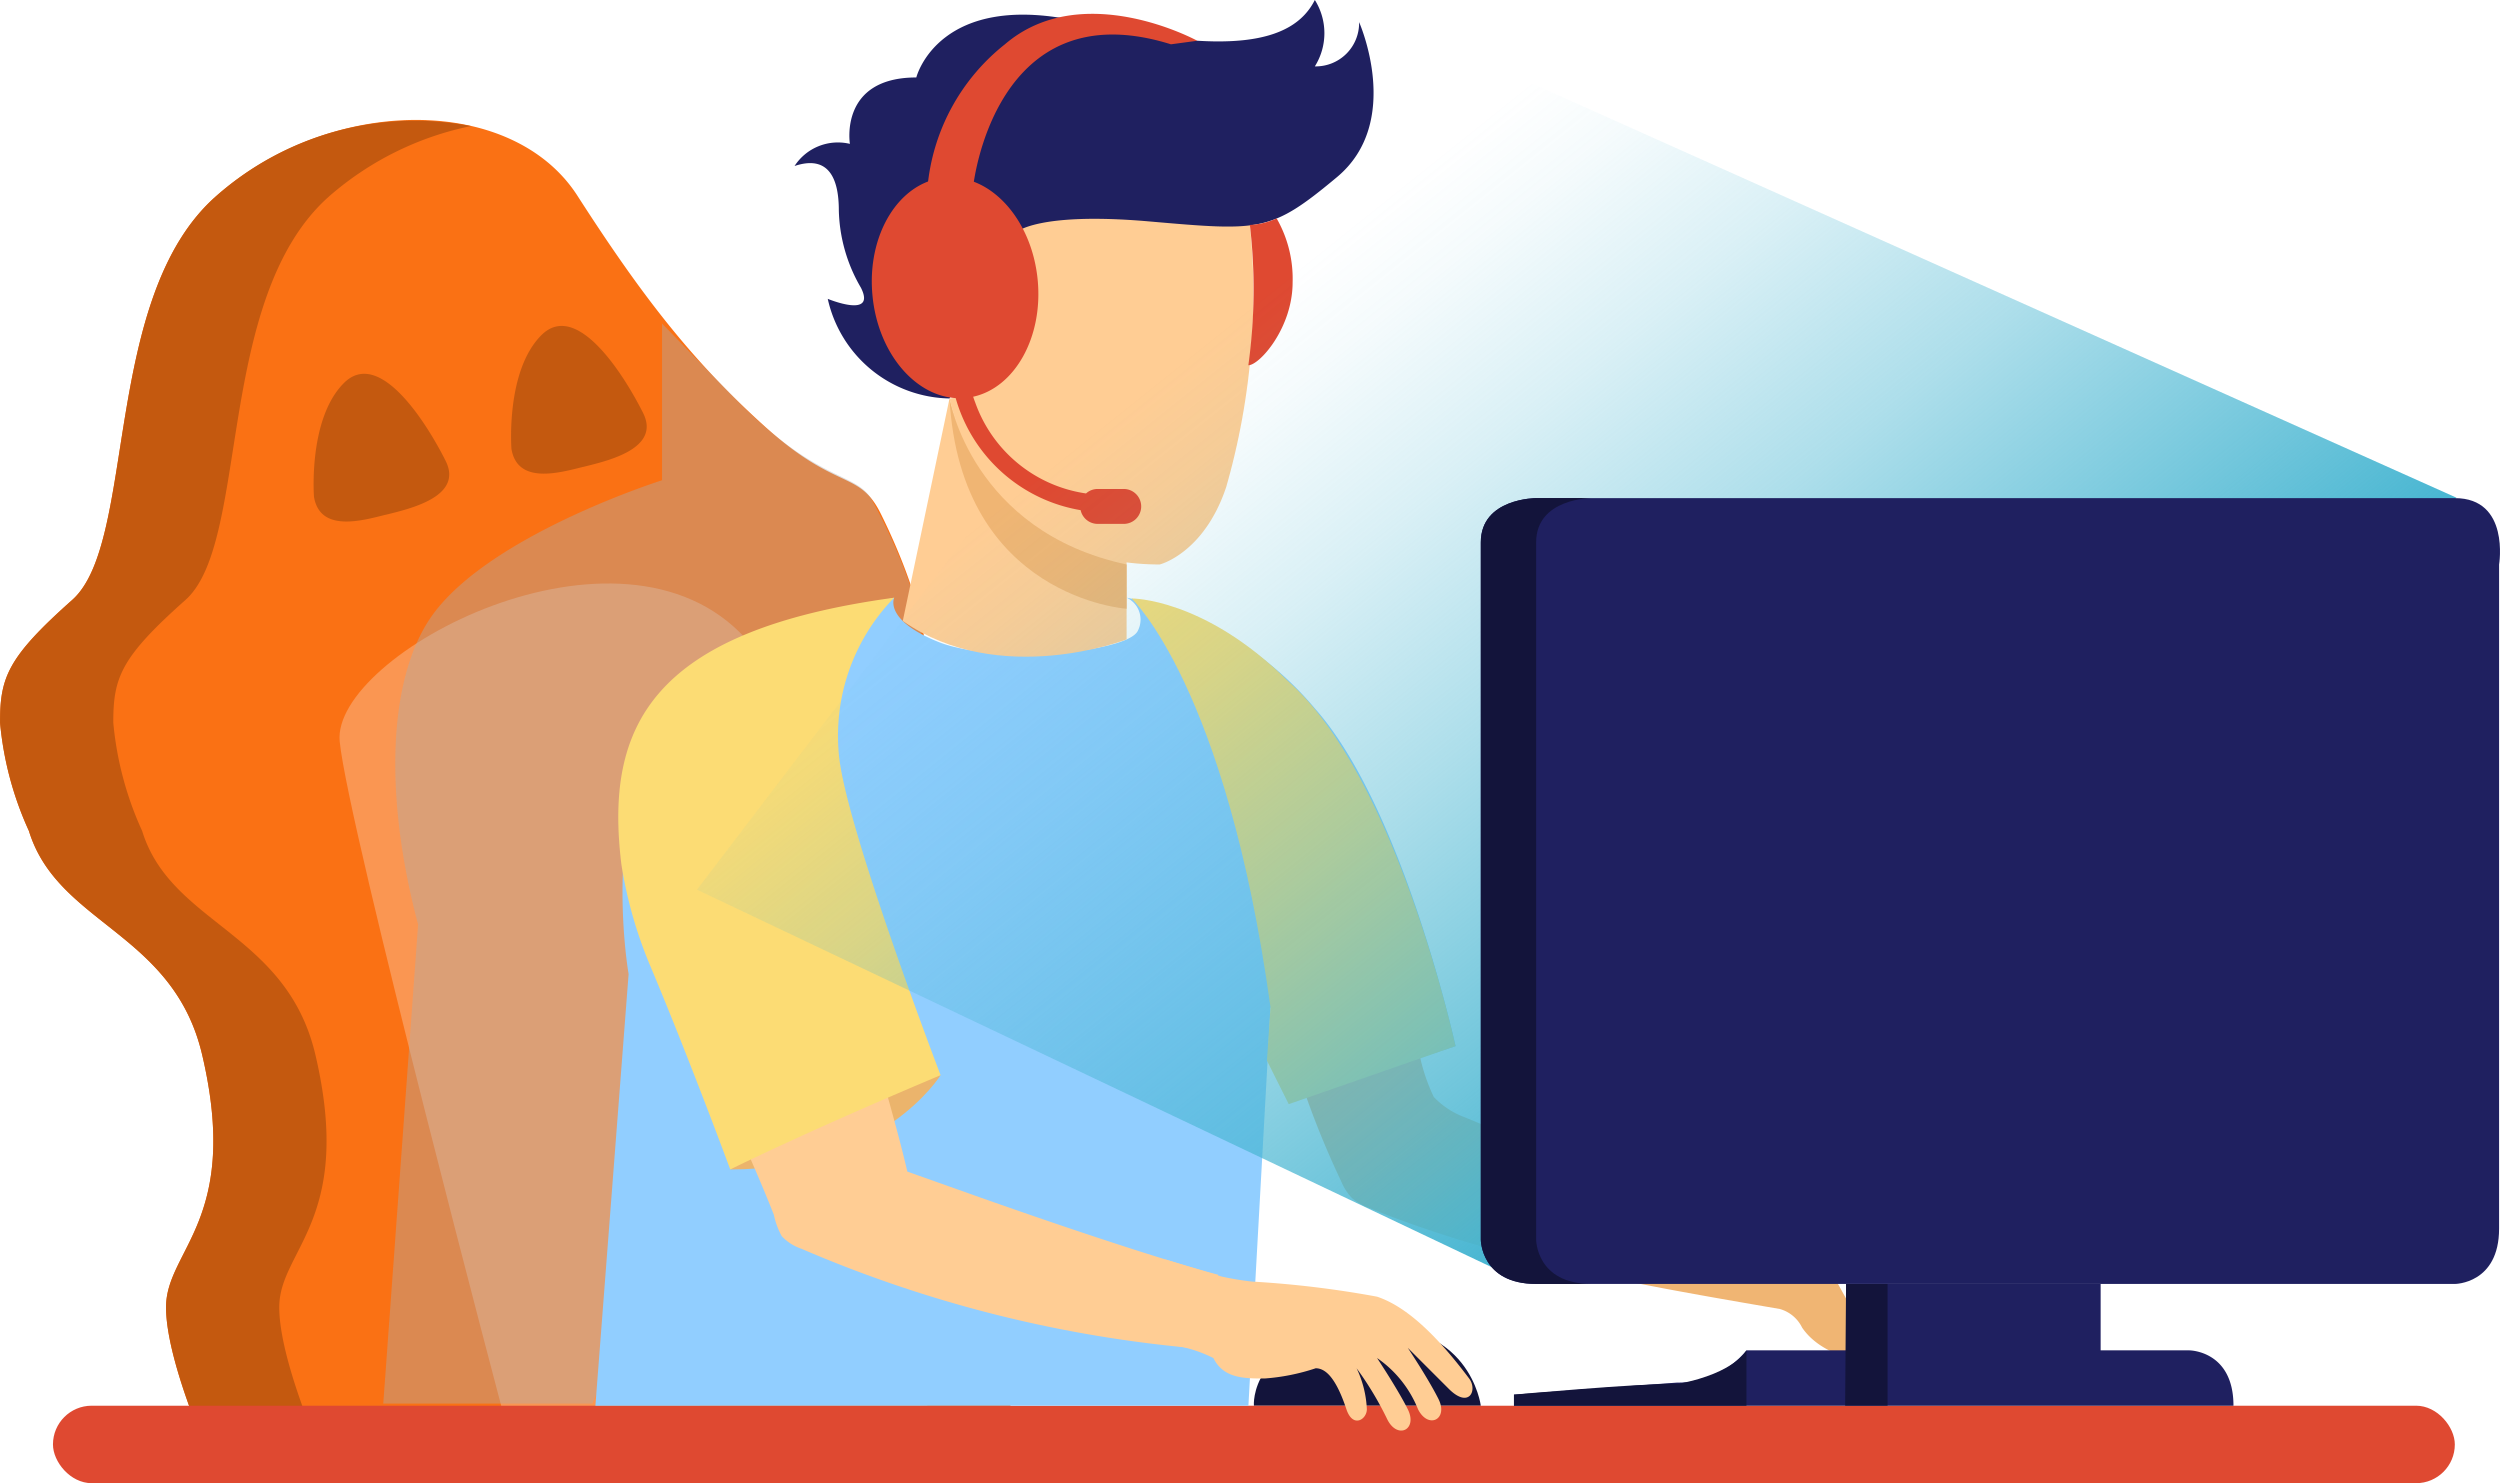 <svg xmlns="http://www.w3.org/2000/svg" xmlns:xlink="http://www.w3.org/1999/xlink" width="132.256" height="78.464" viewBox="0 0 132.256 78.464"><defs><style>.a{fill:#c4590f;}.b{fill:#fa7114;}.c{fill:#fa9652;}.d{fill:#adadad;opacity:0.4;mix-blend-mode:multiply;}.d,.m{isolation:isolate;}.e{fill:#13143b;}.f{fill:#df4931;}.g{fill:#f0b573;}.h{fill:#91ceff;}.i{fill:#ebb46c;}.j{fill:#ffcd94;}.k{fill:#fcdc74;}.l{fill:#1f2060;}.m{mix-blend-mode:lighten;fill:url(#a);}</style><linearGradient id="a" x1="0.244" y1="0.316" x2="0.703" y2="0.724" gradientUnits="objectBoundingBox"><stop offset="0" stop-color="#46b5d1" stop-opacity="0"/><stop offset="0.102" stop-color="#46b5d1" stop-opacity="0.055"/><stop offset="0.285" stop-color="#46b5d1" stop-opacity="0.204"/><stop offset="0.527" stop-color="#46b5d1" stop-opacity="0.443"/><stop offset="0.816" stop-color="#46b5d1" stop-opacity="0.773"/><stop offset="1" stop-color="#46b5d1"/></linearGradient></defs><g transform="translate(1077.684 -184.012)"><g transform="translate(-1077.684 190.361)"><g transform="translate(0 0)"><rect class="a" width="18.894" height="11.982" transform="translate(16.129 10.763)"/><path class="b" d="M-1031.1,241.6c-.764-2.673.382-8.018,1.909-10.309s-.764-7.636-1.909-9.928-2.291-1.145-6.109-4.581-6.491-6.873-9.928-12.219-12.982-5.346-19.091,0-4.2,18.328-7.636,21.382-3.818,4.108-3.818,6.491a17.593,17.593,0,0,0,1.527,5.728c1.528,4.964,7.636,5.346,9.164,11.837,2.058,8.748-1.909,10.309-1.909,13.364s2.673,8.782,2.673,8.782l42-1.383V251.531A17.96,17.96,0,0,1-1031.1,241.6Zm-26.174-20.162c-1.266.317-3.483.95-3.8-.95,0,0-.316-4.116,1.583-6.015s4.432,2.216,5.382,4.116S-1056.009,221.125-1057.276,221.442Zm10.447-2.532c-1.266.316-3.482.949-3.8-.95,0,0-.317-4.116,1.583-6.015s4.432,2.216,5.382,4.116S-1045.562,218.593-1046.828,218.909Z" transform="translate(1077.684 -200.558)"/><g transform="translate(0 0.003)"><path class="a" d="M-1061,250.01c-1.527-6.491-7.636-6.873-9.164-11.837a17.592,17.592,0,0,1-1.527-5.728c0-2.383.382-3.436,3.818-6.491s1.527-16.036,7.636-21.382a16.4,16.4,0,0,1,7.472-3.688,15.83,15.83,0,0,0-13.463,3.688c-6.109,5.346-4.2,18.328-7.636,21.382s-3.818,4.108-3.818,6.491a17.593,17.593,0,0,0,1.527,5.728c1.528,4.964,7.636,5.346,9.164,11.837,2.058,8.748-1.909,10.309-1.909,13.364s2.673,8.782,2.673,8.782l5.9-.195c-.461-1.018-2.584-5.864-2.584-8.588C-1062.911,260.319-1058.944,258.758-1061,250.01Z" transform="translate(1077.684 -200.567)"/></g><path class="c" d="M-1022.107,308.767s-8.295-31.336-8.756-35.945,14.848-12.742,21.479-5.449l9.61,40.582Z" transform="translate(1048.834 -239.939)"/></g><path class="d" d="M-1010.094,228.587v8.295s-8.756,2.765-11.982,6.912c-2.53,3.254-2.765,9.677-.922,16.59l-1.843,25.345h11.06l17.511-41.013a29.658,29.658,0,0,0-2.775-6.891c-.912-1.4-2.867-.842-7.189-5.27S-1010.094,228.587-1010.094,228.587Z" transform="translate(1045.117 -217.824)"/></g><path class="e" d="M-905.275,371.155s-.292-3.513,5.563-4.1,6.441,4.1,6.441,4.1h-12.3" transform="translate(-106.075 -112.778)"/><rect class="f" width="127.064" height="4.099" rx="2.049" transform="translate(-1074.882 258.377)"/><g transform="translate(-989.822 257.263)"><path class="g" d="M-846.962,374.987l-.095.025c-.015-.02-.03-.036-.045-.055a2.461,2.461,0,0,0-.266-.041c.056.08.088.128.088.128l-.763.254a.586.586,0,0,0,0,.129c.02.192-.3.319-.653.384h2.955l.121-.364c-.076-.011-.121-.02-.121-.02A7.173,7.173,0,0,0-846.962,374.987Z" transform="translate(848.701 -374.916)"/></g><g transform="translate(-1046.19 184.012)"><g transform="translate(0 31.62)"><path class="h" d="M-995.6,309.164l1.757-22.836s-1.757-9.955,2.928-15.225c3.514-3.513,6.441-3.513,11.125-4.684,0,0-.586,1.171,2.342,2.342s9.954.586,10.54-.585a1.282,1.282,0,0,0-.586-1.757,17.208,17.208,0,0,1,9.954,5.855c4.684,5.27,7.448,17.869,7.448,17.869l-8.034,2.625-1.757-4.685-1.171,21.08Z" transform="translate(995.604 -266.419)"/><path class="i" d="M-965.873,332.249s-3.07,4.988-11.127,4.988C-977,337.237-974.07,334.006-965.873,332.249Z" transform="translate(984.138 -306.99)"/><path class="j" d="M-916.72,362.177a7,7,0,0,1,2.235.689c.542,1.082,1.624,1.082,2.707,1.082a11.016,11.016,0,0,0,2.706-.541c.541,0,1.082.541,1.624,2.165.342,1.027,1.083.541,1.083,0a5.593,5.593,0,0,0-.542-2.165,17.316,17.316,0,0,1,1.624,2.706c.541,1.082,1.624.541,1.082-.541s-1.624-2.707-1.624-2.707a5.987,5.987,0,0,1,2.165,2.707c.541,1.082,1.624.541,1.083-.541s-1.624-2.706-1.624-2.706l2.165,2.165c1.082,1.083,1.542.071,1.082-.541-1.623-2.165-3.248-3.789-4.872-4.33a53.244,53.244,0,0,0-6.63-.8,14.91,14.91,0,0,1-1.615-.271l-2.963-.9" transform="translate(947.181 -322.642)"/><path class="j" d="M-955.947,334.385a67.552,67.552,0,0,1-20.991-5.281,2.521,2.521,0,0,1-1.036-.664,4.039,4.039,0,0,1-.414-1.122c-1.542-3.942-4.012-8.787-4.611-11.616l8.441-3.453c.536,3.488,2.407,9.2,3.229,12.776l3.6,1.278c3.335,1.183,9.424,3.273,12.844,4.18l-1.064,3.9" transform="translate(987.836 -294.664)"/><path class="g" d="M-870.654,330.628a102.524,102.524,0,0,1-12.38-4.542l-6.488-2.7a4.3,4.3,0,0,1-1.646-1.077,9.8,9.8,0,0,1-.767-2.3c-.424-1.755-1.111-4-1.535-5.756l-4.651,7.457a47.093,47.093,0,0,0,2.048,5.05,2.938,2.938,0,0,0,.566.889,2.962,2.962,0,0,0,.98.554c6.91,2.785,14.318,4.062,21.66,5.321a1.876,1.876,0,0,1,1.183.986c.853,1.249,2.463,1.683,3.936,2.026a.745.745,0,0,0,.37.023" transform="translate(935.526 -295.896)"/><path class="k" d="M-977.843,266.419a10.456,10.456,0,0,0-2.916,8.376c.384,3.837,5.372,16.883,5.372,16.883-7.29,3.07-11.127,4.988-11.127,4.988s-2.222-6-4.221-10.744a22.993,22.993,0,0,1-1.535-5.372C-993.171,273.239-990.725,268.176-977.843,266.419Z" transform="translate(993.652 -266.419)"/><path class="k" d="M-921.671,266.523s5.008,4.644,7.35,21.625l-.186,2.827,1.151,2.3,8.825-3.07s-3.07-14.2-8.873-19.32C-917.834,266.483-921.671,266.523-921.671,266.523Z" transform="translate(950.039 -266.483)"/></g><g transform="translate(10.54)"><path class="j" d="M-953.214,250.722l2.472-11.772s1.757,7.612,9.369,8.2v4.546S-948.074,254.3-953.214,250.722Z" transform="translate(958.939 -217.87)"/><path class="j" d="M-946.771,222.961s1.757,8.783,11.125,8.783c0,0,2.342-.586,3.514-4.1a37,37,0,0,0,1.171-14.639h-11.126l-1.171,1.171S-940.915,222.376-946.771,222.961Z" transform="translate(954.968 -201.882)"/><path class="g" d="M-946.771,238.95s1.171,7.027,9.369,8.783v2.342S-946.185,249.49-946.771,238.95Z" transform="translate(954.968 -217.87)"/><path class="l" d="M-959.938,205.092a6.723,6.723,0,0,1-6.441-5.27s2.585,1.071,1.757-.586a8.466,8.466,0,0,1-1.171-4.1c0-1.757-.586-2.928-2.342-2.342a2.734,2.734,0,0,1,2.928-1.171s-.585-3.513,3.513-3.513c0,0,1.171-4.685,8.783-2.928s11.125,1.171,12.3-1.171a3.305,3.305,0,0,1,0,3.513,2.294,2.294,0,0,0,2.342-2.342s2.342,5.27-1.171,8.2-4.026,2.855-9.954,2.342-7.026.586-7.026.586Z" transform="translate(968.135 -184.012)"/></g><g transform="translate(14.622 0.731)"><path class="f" d="M-947.4,195.06s1.094-10.459,10.463-7.531l1.393-.188s-6.077-3.326-10.177.188a10.9,10.9,0,0,0-4.1,7.612Z" transform="translate(952.767 -185.916)"/><path class="f" d="M-905.567,221.894c.586,0,2.342-1.966,2.342-4.391a6.431,6.431,0,0,0-.845-3.377,3.9,3.9,0,0,1-1.416.345A29.465,29.465,0,0,1-905.567,221.894Z" transform="translate(925.492 -203.302)"/><path class="f" d="M-944.166,224.947h-1.383a.913.913,0,0,0-.61.237,7.336,7.336,0,0,1-5.86-4.807c-.04-.1-.076-.207-.111-.31,2.2-.483,3.709-3.147,3.413-6.188-.313-3.219-2.523-5.638-4.937-5.4s-4.117,3.034-3.8,6.253c.289,2.978,2.2,5.267,4.4,5.408a8.306,8.306,0,0,0,6.61,5.928.924.924,0,0,0,.9.726h1.383a.924.924,0,0,0,.921-.922A.924.924,0,0,0-944.166,224.947Z" transform="translate(957.496 -199.81)"/></g></g><g transform="translate(-1040.818 184.535)"><path class="m" d="M-888.518,211.18l-57.6-25.806L-981.6,231.917l42.054,19.977Z" transform="translate(981.605 -185.374)"/><g transform="translate(41.472 25.827)"><path class="l" d="M-868.942,367.474v-.586l8.636-.637a4.651,4.651,0,0,0,3.661-1.705h5.27v-3.514h13.467v3.514h4.685s2.342,0,2.342,2.928Z" transform="translate(870.699 -319.459)"/><path class="e" d="M-821.044,361.033v6.441h-2.245l.049-6.441Z" transform="translate(842.563 -319.46)"/><path class="e" d="M-856.646,370.19v2.928h-12.3v-.586s6.441-.586,8.783-.586C-857.231,371.361-856.646,370.19-856.646,370.19Z" transform="translate(870.699 -325.103)"/><path class="l" d="M-870.593,294.259h48.6s2.342,0,2.342-2.928V256.2s.585-3.513-2.342-3.513h-48.6s-2.928,0-2.928,2.342v36.89S-873.521,294.259-870.593,294.259Z" transform="translate(873.521 -252.685)"/><path class="e" d="M-870.593,291.916v-36.89c0-2.342,2.928-2.342,2.928-2.342h-2.928s-2.928,0-2.928,2.342v36.89s0,2.342,2.928,2.342h2.928C-870.593,294.259-870.593,291.916-870.593,291.916Z" transform="translate(873.521 -252.685)"/></g></g></g></svg>